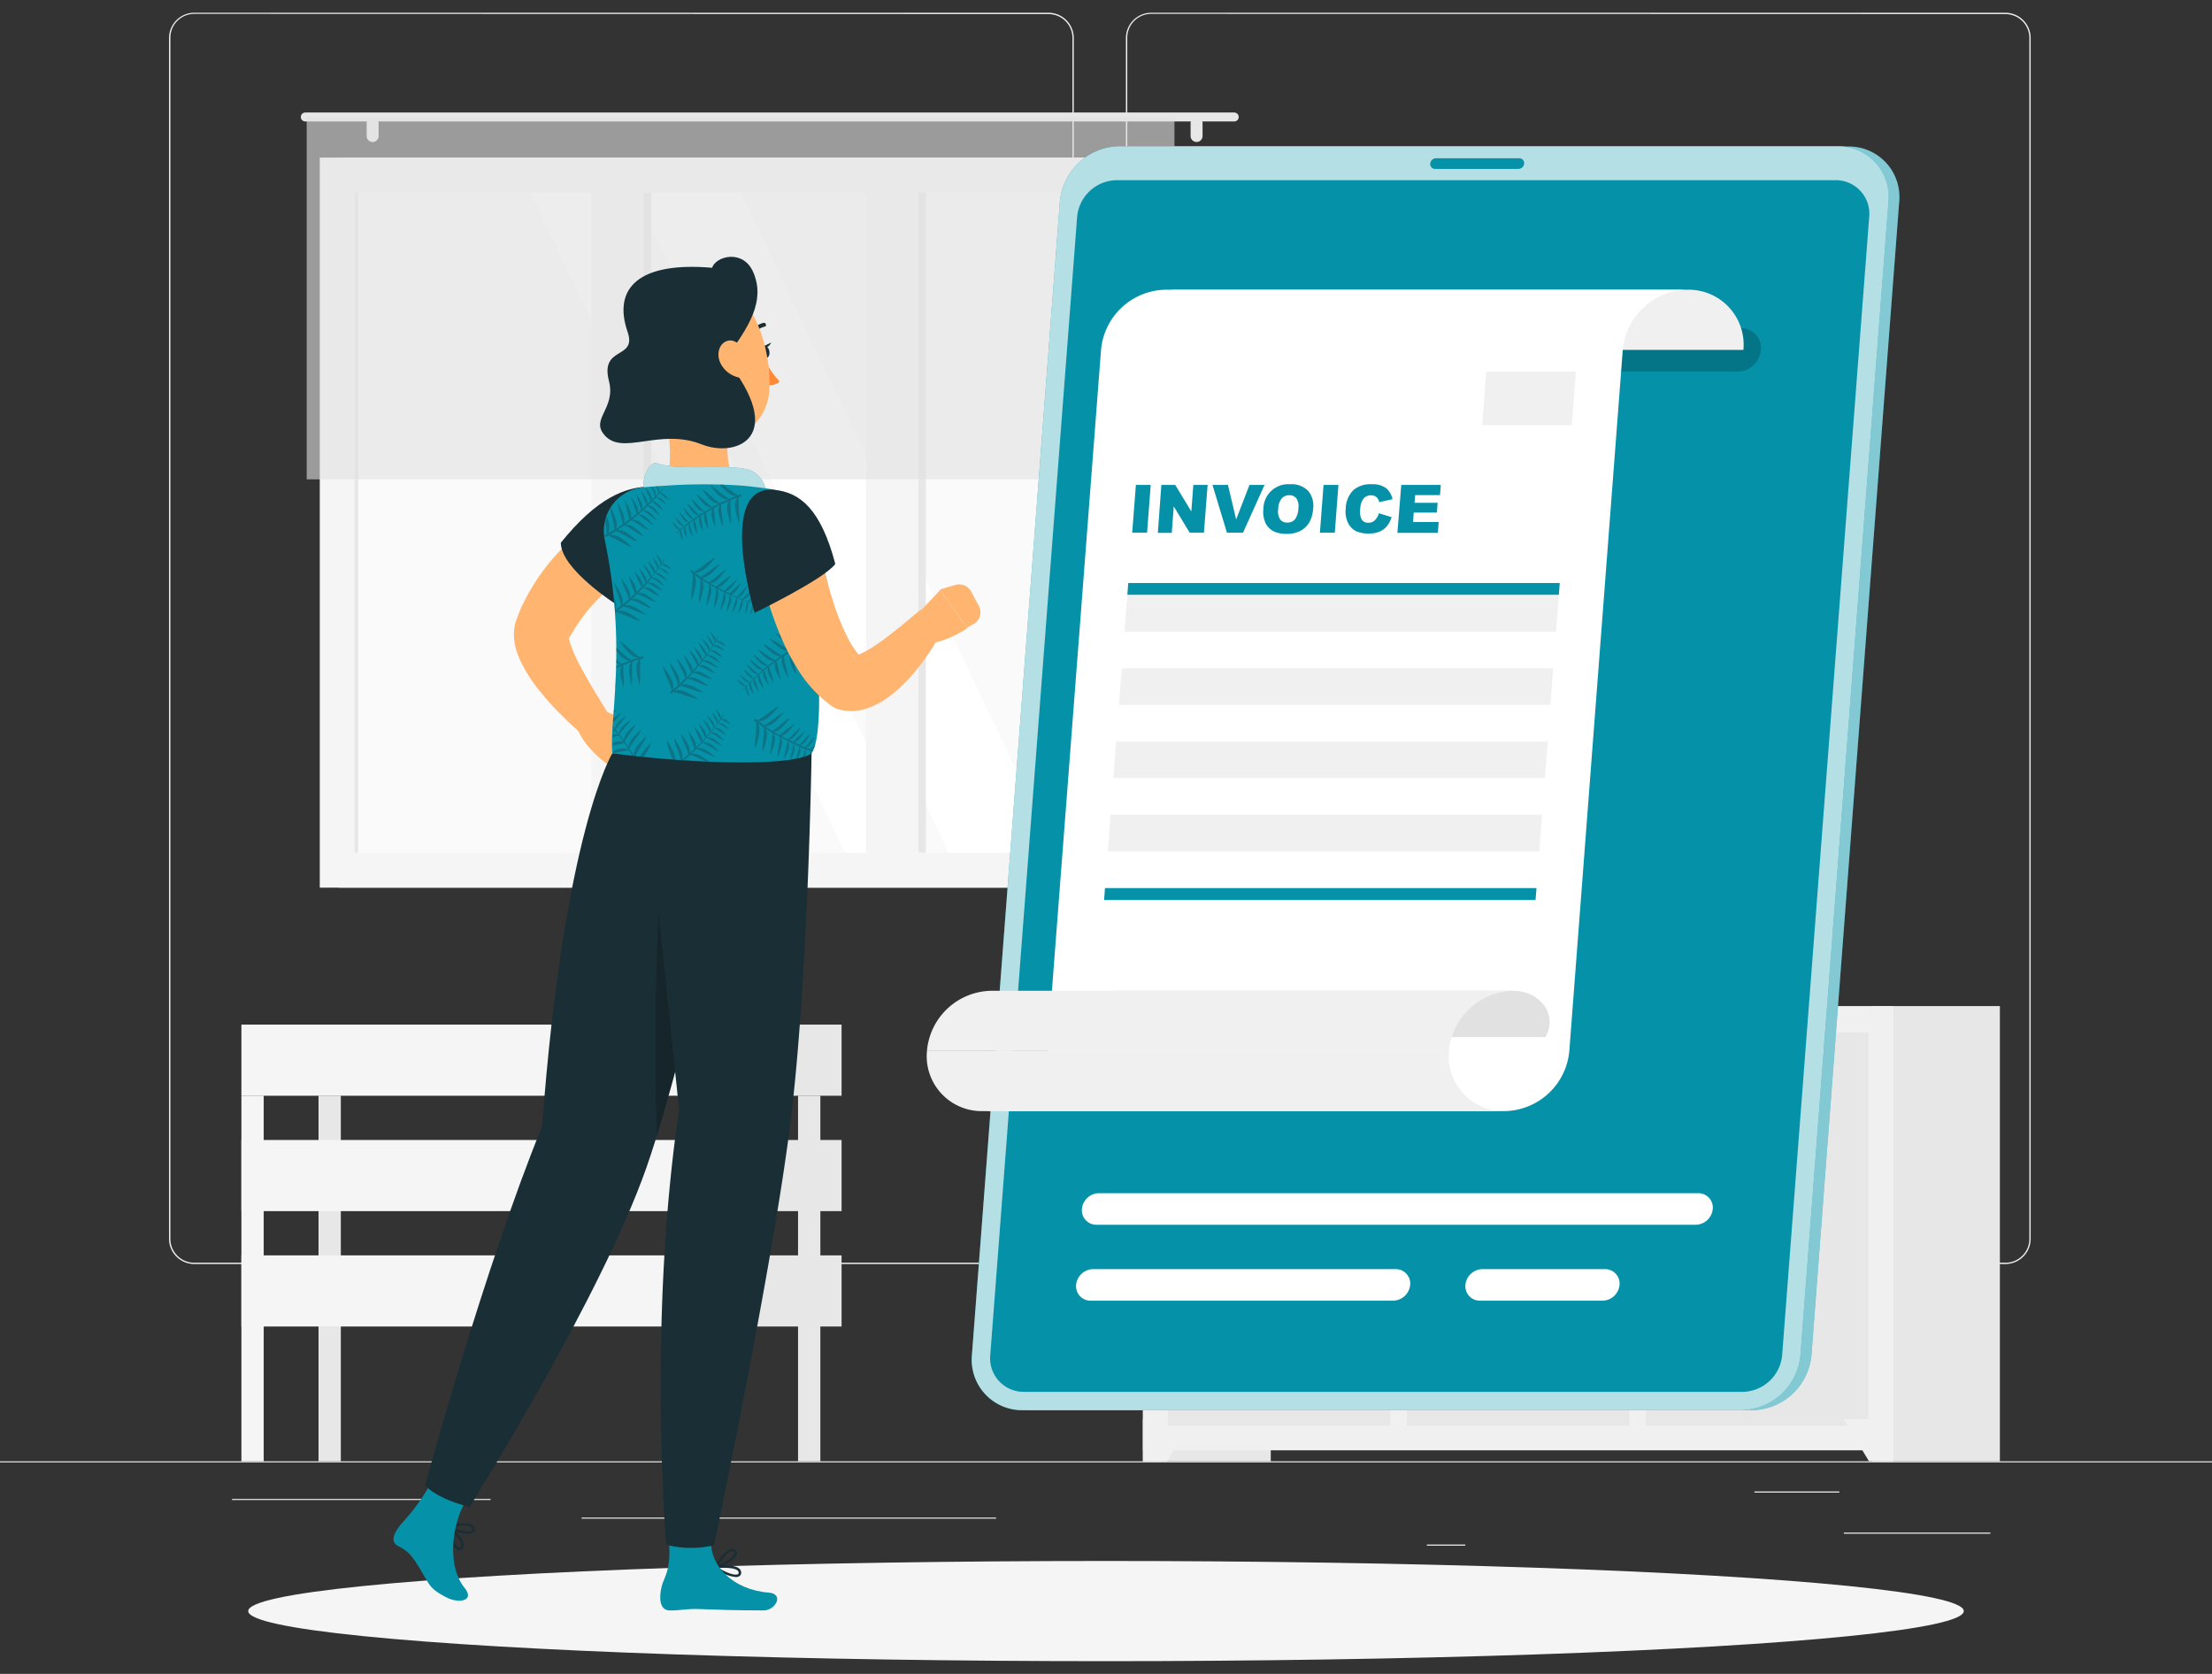 <?xml version="1.0" encoding="UTF-8"?> <svg xmlns="http://www.w3.org/2000/svg" id="Слой_2" data-name="Слой 2" viewBox="0 0 370 280" width="370" height="280"><rect x="0" y="0" width="370" height="280" fill="#333333" stroke="none"/><defs><style>.cls-1{fill:none;}.cls-2{fill:#ececec;}.cls-3{fill:#e7e7e7;}.cls-4{fill:#f0f0f0;}.cls-5{fill:#f5f5f5;}.cls-6{fill:#fafafa;}.cls-10,.cls-11,.cls-7{fill:#fff;}.cls-13,.cls-8{fill:#e1e1e1;}.cls-8{opacity:0.6;}.cls-9{fill:#0592a8;}.cls-10{opacity:0.5;}.cls-11{opacity:0.7;}.cls-12{opacity:0.2;}.cls-14{fill:#ffb570;}.cls-15{fill:#1a2e35;}.cls-16{fill:#ff8935;}.cls-17{opacity:0.3;}</style></defs><rect class="cls-1" width="370" height="280"></rect><rect class="cls-2" y="244.44" width="370" height="0.18"></rect><rect class="cls-2" x="308.42" y="256.36" width="24.51" height="0.19"></rect><rect class="cls-2" x="238.67" y="258.36" width="6.43" height="0.19"></rect><rect class="cls-2" x="293.47" y="249.48" width="14.2" height="0.19"></rect><rect class="cls-2" x="38.82" y="250.73" width="31.96" height="0.18"></rect><rect class="cls-2" x="77.37" y="250.73" width="4.69" height="0.18"></rect><rect class="cls-2" x="97.29" y="253.85" width="69.32" height="0.18"></rect><path class="cls-2" d="M175.39,211.44H32.5a4.23,4.23,0,0,1-4.23-4.22V6.36A4.24,4.24,0,0,1,32.5,2.13H175.39a4.23,4.23,0,0,1,4.22,4.23V207.22A4.22,4.22,0,0,1,175.39,211.44ZM32.5,2.32a4,4,0,0,0-4,4V207.22a4,4,0,0,0,4,4H175.39a4,4,0,0,0,4-4V6.36a4,4,0,0,0-4-4Z"></path><path class="cls-2" d="M335.45,211.44H192.56a4.23,4.23,0,0,1-4.23-4.22V6.36a4.24,4.24,0,0,1,4.23-4.23H335.45a4.23,4.23,0,0,1,4.22,4.23V207.22A4.22,4.22,0,0,1,335.45,211.44ZM192.56,2.32a4,4,0,0,0-4,4V207.22a4,4,0,0,0,4,4H335.45a4,4,0,0,0,4-4V6.36a4,4,0,0,0-4-4Z"></path><rect class="cls-3" x="191.17" y="168.28" width="21.38" height="76.16" transform="translate(403.73 412.73) rotate(180)"></rect><polygon class="cls-4" points="195.23 244.44 191.17 244.44 191.17 237.38 199.49 237.38 195.23 244.44"></polygon><rect class="cls-3" x="313.15" y="168.28" width="21.38" height="76.16" transform="translate(647.67 412.73) rotate(180)"></rect><rect class="cls-4" x="191.17" y="168.28" width="125.52" height="74.31" transform="translate(507.87 410.88) rotate(180)"></rect><rect class="cls-3" x="261.03" y="186.98" width="65.77" height="37.21" transform="translate(88.33 499.5) rotate(-90)"></rect><path class="cls-4" d="M290.23,176.47h7.36a10.94,10.94,0,0,0,8.46-4.25H281.78A10.94,10.94,0,0,0,290.23,176.47Z"></path><rect class="cls-3" x="221.05" y="186.98" width="65.77" height="37.21" transform="translate(48.35 459.52) rotate(-90)"></rect><path class="cls-4" d="M249.88,176.47h7.36a10.94,10.94,0,0,0,8.45-4.25H241.42A10.94,10.94,0,0,0,249.88,176.47Z"></path><rect class="cls-3" x="181.06" y="186.98" width="65.77" height="37.21" transform="translate(8.37 419.53) rotate(-90)"></rect><path class="cls-4" d="M209.89,176.47h7.37a10.94,10.94,0,0,0,8.45-4.25H201.44A10.94,10.94,0,0,0,209.89,176.47Z"></path><polygon class="cls-4" points="312.63 244.44 316.69 244.44 316.69 237.38 308.37 237.38 312.63 244.44"></polygon><rect class="cls-3" x="56.72" y="26.36" width="143.43" height="122.12" transform="translate(256.88 174.84) rotate(180)"></rect><rect class="cls-5" x="53.5" y="26.36" width="145.26" height="122.12" transform="translate(252.25 174.84) rotate(180)"></rect><rect class="cls-6" x="70.92" y="20.59" width="110.4" height="133.67" transform="translate(213.54 -38.7) rotate(90)"></rect><polygon class="cls-7" points="176.56 142.62 123.95 32.22 106.08 32.22 158.69 142.62 176.56 142.62"></polygon><polygon class="cls-7" points="153.62 142.62 101.01 32.22 88.71 32.22 141.32 142.62 153.62 142.62"></polygon><rect class="cls-3" x="50.26" y="83.96" width="110.4" height="6.91" transform="translate(192.89 -18.04) rotate(90)"></rect><rect class="cls-3" x="96.21" y="83.96" width="110.4" height="6.91" transform="translate(238.83 -63.99) rotate(90)"></rect><rect class="cls-5" x="44.07" y="82.73" width="118.48" height="8.74" transform="translate(190.41 -16.21) rotate(90)"></rect><rect class="cls-5" x="90.01" y="82.73" width="118.48" height="8.74" transform="translate(236.35 -62.15) rotate(90)"></rect><rect class="cls-3" x="4.4" y="87.11" width="110.4" height="0.62" transform="translate(147.02 27.82) rotate(90)"></rect><path class="cls-3" d="M51.06,18.82H206.45a.76.76,0,0,1,.75.75h0a.76.76,0,0,1-.75.75H51.06a.75.75,0,0,1-.74-.75h0A.75.75,0,0,1,51.06,18.82Z"></path><path class="cls-3" d="M200.15,23.75h0a1,1,0,0,0,1-1V20.58a1,1,0,0,0-1-1h0a1,1,0,0,0-1,1v2.16A1,1,0,0,0,200.15,23.75Z"></path><path class="cls-3" d="M62.33,23.75h0a1,1,0,0,0,1-1V20.58a1,1,0,0,0-1-1h0a1,1,0,0,0-1,1v2.16A1,1,0,0,0,62.33,23.75Z"></path><rect class="cls-8" x="51.3" y="19.57" width="145.15" height="60.61" transform="translate(247.75 99.75) rotate(180)"></rect><rect class="cls-3" x="53.29" y="183.29" width="3.73" height="61.16" transform="translate(110.3 427.73) rotate(180)"></rect><rect class="cls-3" x="120.58" y="171.39" width="20.19" height="11.9"></rect><rect class="cls-5" x="40.37" y="171.39" width="80.21" height="11.9" transform="translate(160.96 354.68) rotate(180)"></rect><rect class="cls-3" x="120.58" y="190.69" width="20.19" height="11.9"></rect><rect class="cls-5" x="40.37" y="190.69" width="80.21" height="11.9" transform="translate(160.96 393.28) rotate(180)"></rect><rect class="cls-3" x="120.58" y="209.99" width="20.19" height="11.9"></rect><rect class="cls-5" x="40.37" y="209.99" width="80.21" height="11.9" transform="translate(160.96 431.88) rotate(180)"></rect><rect class="cls-3" x="133.5" y="183.29" width="3.73" height="61.16" transform="translate(270.72 427.73) rotate(180)"></rect><rect class="cls-5" x="116.86" y="183.29" width="3.73" height="61.16" transform="translate(237.44 427.73) rotate(180)"></rect><rect class="cls-5" x="40.37" y="183.29" width="3.73" height="61.16" transform="translate(84.48 427.73) rotate(180)"></rect><ellipse id="_Path_" data-name="&lt;Path&gt;" class="cls-5" cx="185" cy="269.49" rx="143.48" ry="8.38"></ellipse><path class="cls-9" d="M293.05,235.89H172.86a8.43,8.43,0,0,1-8.5-9.21l14.72-193A10.15,10.15,0,0,1,189,24.51H309.17a8.44,8.44,0,0,1,8.51,9.21L303,226.68A10.13,10.13,0,0,1,293.05,235.89Z"></path><path class="cls-10" d="M293.05,235.89H172.86a8.43,8.43,0,0,1-8.5-9.21l14.72-193A10.15,10.15,0,0,1,189,24.51H309.17a8.44,8.44,0,0,1,8.51,9.21L303,226.68A10.13,10.13,0,0,1,293.05,235.89Z"></path><path class="cls-9" d="M291.26,235.89H171.07a8.43,8.43,0,0,1-8.5-9.21l14.72-193a10.15,10.15,0,0,1,9.91-9.21H307.38a8.44,8.44,0,0,1,8.51,9.21l-14.73,193A10.13,10.13,0,0,1,291.26,235.89Z"></path><path class="cls-11" d="M291.26,235.89H171.07a8.43,8.43,0,0,1-8.5-9.21l14.72-193a10.15,10.15,0,0,1,9.91-9.21H307.38a8.44,8.44,0,0,1,8.51,9.21l-14.73,193A10.13,10.13,0,0,1,291.26,235.89Z"></path><path class="cls-9" d="M171.31,232.82a5.61,5.61,0,0,1-5.67-6.14l14.53-190.4a6.74,6.74,0,0,1,6.6-6.14H307a5.61,5.61,0,0,1,5.66,6.14L298.1,226.68a6.75,6.75,0,0,1-6.61,6.14Z"></path><path class="cls-12" d="M290.65,62.17h-86a3.34,3.34,0,0,1-3.36-3.64h0a4,4,0,0,1,3.91-3.64h86a3.34,3.34,0,0,1,3.36,3.64h0A4,4,0,0,1,290.65,62.17Z"></path><path class="cls-9" d="M254,28.26H240.06a.82.82,0,0,1-.83-.89h0a1,1,0,0,1,1-.9h13.89a.83.83,0,0,1,.83.9h0A1,1,0,0,1,254,28.26Z"></path><path class="cls-4" d="M204.26,58.53A9.2,9.2,0,0,0,195,48.46h87.32a9.21,9.21,0,0,1,9.3,10.07Z"></path><path class="cls-7" d="M195,48.46a11.05,11.05,0,0,0-10.83,10.07L175.18,175.8a11,11,0,0,1-10.83,10.06h87.31A11.06,11.06,0,0,0,262.5,175.8l8.94-117.27a11.06,11.06,0,0,1,10.84-10.07Z"></path><path class="cls-4" d="M242.36,175.8a9.2,9.2,0,0,0,9.3,10.06H164.35a9.19,9.19,0,0,1-9.3-10.06Z"></path><path class="cls-13" d="M191.26,173.48c.32-4.28-1-7.75-5.3-7.75H253.2c4.28,0,7.49,3.91,5.29,7.75Z"></path><path class="cls-4" d="M242.36,175.8a11.06,11.06,0,0,1,10.84-10.07H165.88a11,11,0,0,0-10.83,10.07Z"></path><path class="cls-7" d="M283.65,204.87H183.41a2.42,2.42,0,0,1-2.44-2.64h0a2.91,2.91,0,0,1,2.85-2.64H284.05a2.41,2.41,0,0,1,2.44,2.64h0A2.91,2.91,0,0,1,283.65,204.87Z"></path><path class="cls-7" d="M233,217.57H182.44a2.42,2.42,0,0,1-2.44-2.64h0a2.91,2.91,0,0,1,2.85-2.64h50.58a2.42,2.42,0,0,1,2.45,2.64h0A2.93,2.93,0,0,1,233,217.57Z"></path><path class="cls-7" d="M268.05,217.57H247.56a2.42,2.42,0,0,1-2.44-2.64h0a2.91,2.91,0,0,1,2.85-2.64h20.49a2.42,2.42,0,0,1,2.44,2.64h0A2.91,2.91,0,0,1,268.05,217.57Z"></path><path class="cls-9" d="M190,81.11h2.48l-.61,8h-2.49Z"></path><path class="cls-9" d="M194.26,81.11h2.32l2.69,4.44.34-4.44H202l-.62,8H199l-2.67-4.41L196,89.14h-2.33Z"></path><path class="cls-9" d="M202.81,81.11h2.59l1.37,5.78L209,81.11h2.52l-3.6,8h-2.69Z"></path><path class="cls-9" d="M211.33,85.13A4.16,4.16,0,0,1,215.79,81a3.91,3.91,0,0,1,3,1.08,3.83,3.83,0,0,1,.86,3,5.34,5.34,0,0,1-.65,2.31,3.85,3.85,0,0,1-1.48,1.41,4.79,4.79,0,0,1-2.27.5,4.9,4.9,0,0,1-2.22-.43,3.06,3.06,0,0,1-1.34-1.37A4.31,4.31,0,0,1,211.33,85.13Zm2.48,0a2.54,2.54,0,0,0,.32,1.75,1.42,1.42,0,0,0,1.19.53,1.62,1.62,0,0,0,1.27-.52,3.16,3.16,0,0,0,.59-1.87,2.4,2.4,0,0,0-.34-1.66,1.42,1.42,0,0,0-1.2-.52,1.63,1.63,0,0,0-1.24.53A2.88,2.88,0,0,0,213.81,85.14Z"></path><path class="cls-9" d="M221.39,81.11h2.49l-.61,8h-2.49Z"></path><path class="cls-9" d="M230.65,85.85l2.13.66A4.63,4.63,0,0,1,232,88a3.41,3.41,0,0,1-1.24.93,4.51,4.51,0,0,1-1.8.31,5.06,5.06,0,0,1-2.12-.38,3.07,3.07,0,0,1-1.33-1.34,4.33,4.33,0,0,1-.41-2.45A4.51,4.51,0,0,1,226.36,82,4.35,4.35,0,0,1,229.45,81a3.86,3.86,0,0,1,2.34.61,3.27,3.27,0,0,1,1.14,1.89L230.7,84a1.61,1.61,0,0,0-.2-.54A1.24,1.24,0,0,0,230,83a1.47,1.47,0,0,0-.67-.15,1.56,1.56,0,0,0-1.34.68,3,3,0,0,0-.46,1.58,2.9,2.9,0,0,0,.26,1.83,1.31,1.31,0,0,0,1.11.5A1.5,1.5,0,0,0,230,87,2.7,2.7,0,0,0,230.65,85.85Z"></path><path class="cls-9" d="M234.39,81.11H241l-.13,1.71h-4.16l-.1,1.28h3.86l-.12,1.64h-3.87l-.12,1.58h4.29l-.14,1.82h-6.77Z"></path><polygon class="cls-9" points="260.75 99.52 188.57 99.52 188.72 97.52 260.9 97.52 260.75 99.52"></polygon><polygon class="cls-4" points="260.75 99.52 188.57 99.52 188.1 105.65 260.28 105.65 260.75 99.52"></polygon><polygon class="cls-4" points="259.81 111.78 187.64 111.78 187.17 117.91 259.35 117.91 259.81 111.78"></polygon><polygon class="cls-4" points="258.88 124.04 186.7 124.04 186.23 130.16 258.41 130.16 258.88 124.04"></polygon><polygon class="cls-4" points="257.94 136.29 185.76 136.29 185.3 142.42 257.47 142.42 257.94 136.29"></polygon><polygon class="cls-9" points="256.85 150.55 184.68 150.55 184.83 148.55 257.01 148.55 256.85 150.55"></polygon><polygon class="cls-4" points="248.6 62.17 263.6 62.17 262.92 71.12 247.91 71.12 248.6 62.17"></polygon><path class="cls-14" d="M101.51,119.09l2.69,1.08a6.08,6.08,0,0,1,2.48,1.86l1.23,1.56a2.72,2.72,0,0,1-.09,3.48l-1.31,1.49a2.71,2.71,0,0,1-3.87.23l-1.25-1.12s-3.85-2.71-5-6.28l.74-.74A5.16,5.16,0,0,1,101.51,119.09Z"></path><path class="cls-14" d="M108.86,93.13l-.88.58-1,.66c-.64.46-1.29.93-1.92,1.42-1.27,1-2.5,2-3.64,3.07a30,30,0,0,0-5.72,7c-.19.31-.35.62-.51.94l-.12.23a1.65,1.65,0,0,0,.1-.67c-.07-.22-.08.34.09.89a23,23,0,0,0,1.77,4.1c1.52,2.91,3.43,5.91,5.23,8.86l0,.08a2.6,2.6,0,0,1-3.81,3.41A47.26,47.26,0,0,1,94.3,120a48.67,48.67,0,0,1-3.86-4.21,25.47,25.47,0,0,1-3.4-5.27,14.63,14.63,0,0,1-.7-1.83,9.26,9.26,0,0,1-.38-2.49,7.75,7.75,0,0,1,.18-1.7,9.31,9.31,0,0,1,.28-.94l.15-.38c.18-.51.39-1,.6-1.5a34.76,34.76,0,0,1,7.06-10.13,44.84,44.84,0,0,1,4.44-4c.78-.61,1.58-1.2,2.4-1.76.42-.28.83-.56,1.26-.82l.66-.4.75-.44a5.17,5.17,0,0,1,5.45,8.79Z"></path><path class="cls-15" d="M108.94,81.39c-4.32,0-9.06,1.87-15.13,9.39,0,4.5,9.49,10.47,9.49,10.47S118.84,81.33,108.94,81.39Z"></path><path class="cls-15" d="M76.84,259.28a.93.93,0,0,1-.23,0c-.9-.32-1.74-2.6-1.8-3.87a.21.21,0,0,1,.34-.17c.1.08,2.33,1.9,2.43,3.13a.82.82,0,0,1-.2.67A.74.74,0,0,1,76.84,259.28Zm-1.55-3.42c.2,1.21.88,2.78,1.46,3,.08,0,.18,0,.32-.11a.48.48,0,0,0,.1-.36C77.11,257.65,76,256.52,75.29,255.86Z"></path><path class="cls-15" d="M78.23,256.56a7.12,7.12,0,0,1-3.32-1,.21.21,0,0,1,.06-.38c.12,0,2.91-.76,4-.12a.86.86,0,0,1,.42.56.69.69,0,0,1-.26.76A1.54,1.54,0,0,1,78.23,256.56Zm-2.65-1.12c1.09.55,2.77.92,3.27.58.07,0,.14-.13.1-.33a.5.5,0,0,0-.23-.29C78.1,255,76.54,255.24,75.58,255.44Z"></path><path class="cls-9" d="M67.15,254.87A34.85,34.85,0,0,0,72.67,247s6.86,1.69,5.52,3.67c-2.45,3.59-3.64,11-.49,14.92,1.8,2.25-1,2.63-2.93,1.66-3-1.54-2.86-2.11-4.41-4.65-1.33-2.17-1.86-3-3.68-3.95C65.15,257.91,65.89,256.41,67.15,254.87Z"></path><path class="cls-15" d="M125.39,126s-10,48.54-17.25,69.27c-7.65,21.78-28.77,55.37-29.58,56.82-3-.8-5.69-1.86-7.47-3.6,0,0,9.92-36.44,19.59-60.09,3.66-49.35,11.75-62.4,11.75-62.4Z"></path><path class="cls-12" d="M110.19,152c-.45,9.39-.76,22.3-.32,38,3-9.8,6.35-23.08,9.13-35C117.15,152.51,114.26,151.32,110.19,152Z"></path><path class="cls-14" d="M110.79,66.47c1,4.22,2.07,11.11.4,14.77,0,0,6.23.28,14.2,6.64,3.75-5.51-.59-6.59-.59-6.59-3.31-.78-3.15-5.19-3.15-8.33Z"></path><path class="cls-9" d="M109.22,83.16c-3.11-.34-1-6.25.66-5.67,4.08,1.45,13.24-.17,16.07,1.39a4.47,4.47,0,0,1,2.12,4.77S112.57,83.53,109.22,83.16Z"></path><path class="cls-11" d="M109.22,83.16c-3.11-.34-1-6.25.66-5.67,4.08,1.45,13.24-.17,16.07,1.39a4.47,4.47,0,0,1,2.12,4.77S112.57,83.53,109.22,83.16Z"></path><path class="cls-15" d="M127.35,59c.1.56.49,1,.85.9s.59-.57.49-1.14-.48-1-.85-.9S127.25,58.45,127.35,59Z"></path><path class="cls-15" d="M127.68,57.94,129,57.3S128.46,58.49,127.68,57.94Z"></path><path class="cls-15" d="M128.11,54.5a.35.35,0,0,0,0-.25.34.34,0,0,0-.41-.24,3.37,3.37,0,0,0-2.33,2,.33.33,0,0,0,.22.42.33.33,0,0,0,.42-.21,2.67,2.67,0,0,1,1.86-1.57A.36.36,0,0,0,128.11,54.5Z"></path><path class="cls-16" d="M128,60.39a15.32,15.32,0,0,0,2.42,3.43,2.48,2.48,0,0,1-2,.59Z"></path><path class="cls-14" d="M108,58.73c1.65,6.86,2.2,9.8,6.27,12.76,6.12,4.44,14,.93,14.42-6.28.35-6.5-2.4-16.63-9.55-18.21A9.48,9.48,0,0,0,108,58.73Z"></path><path class="cls-15" d="M121.34,60c4-5.34,6.68-9.66,4.69-14.39-1.67-4-6.28-2.79-6.92-.82-12.26-1.05-16.66,3.39-14.13,10.74,1.61,4.68-4.65,2.25-3.12,8.2,1.17,4.56-3,6.29-.86,8.91,3,3.79,9.24-1.15,16.36,1.69C123.18,76.64,131.92,73.13,121.34,60Z"></path><path class="cls-14" d="M120.69,61.07a4.49,4.49,0,0,0,3.07,2.11c1.61.24,2.16-1.56,1.5-3.24-.59-1.5-2.14-3.44-3.66-2.9S119.78,59.63,120.69,61.07Z"></path><path class="cls-15" d="M123.08,263.8a6.58,6.58,0,0,1-3.5-1.53.19.19,0,0,1-.06-.21.2.2,0,0,1,.17-.15c.12,0,3-.32,3.94.46a.87.87,0,0,1,.34.62.68.68,0,0,1-.38.71A1.13,1.13,0,0,1,123.08,263.8Zm-2.82-1.52c1,.7,2.61,1.32,3.15,1.05.08,0,.16-.11.14-.31a.46.46,0,0,0-.18-.32C122.81,262.23,121.23,262.22,120.26,262.28Z"></path><path class="cls-15" d="M119.72,262.33a.21.21,0,0,1-.18-.31c.06-.11,1.49-2.61,2.69-2.91a.83.83,0,0,1,.69.09.68.68,0,0,1,.36.72c-.17.94-2.28,2.14-3.52,2.4Zm2.76-2.84-.15,0c-.7.18-1.64,1.45-2.16,2.27,1.15-.4,2.59-1.33,2.7-1.93,0-.09,0-.19-.17-.3A.43.43,0,0,0,122.48,259.49Z"></path><path class="cls-9" d="M128.58,266.4c-6-.46-10-4.58-9.61-8.94.23-2.4-7.45-2.62-7.45-2.62,1.21,7.46-.31,8.52-.82,10.45s-.38,4,1.21,4.09c1.91.05,2.8-.32,5.16-.22,2.77.1,5.76.21,10.68.22C129.71,269.38,131.24,266.61,128.58,266.4Z"></path><path class="cls-15" d="M135.75,126s-.53,36.76-3.43,60.92-12.88,71.55-12.88,71.55a16.7,16.7,0,0,1-8-.07s-3.15-37,2.15-72.79c-3.9-37.49-6.33-59.61-6.33-59.61Z"></path><path class="cls-9" d="M137.11,92c-.13,2.84,4.36,9.4-1.18,13.21,1,2.31,1.91,18-.18,20.8-3.06,2.24-19.6,1.81-33.32,0-.57-5.67,2.55-17.42-1.28-35.73a7.31,7.31,0,0,1,6.42-8.76c1.15-.11,2.37-.21,3.62-.27a92.56,92.56,0,0,1,13.12,0c1.42.13,2.88.31,4.28.51A9.9,9.9,0,0,1,137.11,92Z"></path><g class="cls-17"><path class="cls-15" d="M101.5,89.28a3.07,3.07,0,0,1-.31.17h0a.19.19,0,0,0-.08.26.19.19,0,0,0,.26.08l.33-.19c1.47.54,3.06,1.77,4,1.89-1.46-1.29-2.52-2.22-3.68-2l1-.64c1.35.5,2.81,1.63,3.65,1.74-1.36-1.2-2.34-2.06-3.41-1.89l.75-.52c.14-.09.28-.2.42-.3,1.22.53,2.51,1.65,3.27,1.8-1.22-1.21-2.08-2.07-3.12-1.9l1-.74c1.12.49,2.31,1.51,3,1.65-1.13-1.12-1.92-1.91-2.88-1.76.27-.21.54-.43.8-.66l.19-.16c1,.51,2,1.53,2.61,1.72-.93-1.12-1.58-1.89-2.56-1.76l.75-.67c.91.47,1.81,1.41,2.4,1.58-.86-1-1.46-1.74-2.35-1.62l.77-.73c.8.48,1.55,1.37,2.08,1.56-.72-1-1.22-1.65-2-1.62.14-.13.28-.27.41-.41l.24-.24c.73.45,1.43,1.27,1.91,1.44-.66-.9-1.12-1.52-1.86-1.49.22-.22.43-.45.64-.68.67.36,1.29,1,1.74,1.18-.59-.76-1-1.28-1.71-1.21l.11-.13.45-.51c.61.33,1.18,1,1.59,1.07-.54-.69-.92-1.17-1.55-1.12a7.89,7.89,0,0,0,.49-.65.06.06,0,1,0-.1-.07h0c-.15.21-.31.41-.47.6a1.38,1.38,0,0,0-.27-1l-.25,0a8.21,8.21,0,0,1,.4,1.09l-.4.45-.1.1c.14-.53-.14-1-.57-1.6l-.14,0c.12.45.47,1.08.61,1.69l-.59.6c.18-.68-.28-1.28-1-2.13,0,.51.63,1.39.86,2.21l-.21.21-.4.38c.19-.73-.32-1.38-1-2.29a23.77,23.77,0,0,0,.93,2.39l-.72.64c.16-.74-.33-1.46-1-2.44a22.94,22.94,0,0,0,.85,2.59l-.59.5c.17-.81-.36-1.59-1.1-2.66a26.88,26.88,0,0,0,.92,2.81l-.16.13-.82.65c.22-.82-.29-1.75-1-3a28.53,28.53,0,0,0,.75,3.19c-.31.24-.62.47-.94.69.36-.93-.22-2-1-3.43-.06.77.63,2.27.83,3.56l-.28.19-.88.58c.41-.94-.09-2-.82-3.57,0,.06-.07.11-.1.16.06.89.57,2.31.68,3.55-.33.2-.66.4-1,.58a3.27,3.27,0,0,0-.31-2.78,7.53,7.53,0,0,0-.26,1A12.32,12.32,0,0,1,101.5,89.28Z"></path><path class="cls-15" d="M120.41,84.15c-1.12-.71-2.22-2-3-2.29,1,1.39,1.74,2.37,2.79,2.37l-1.06.58c-1-.66-2-1.86-2.71-2.1.94,1.28,1.6,2.18,2.56,2.18l-.89.53-.22.14c-.89-.67-1.69-1.84-2.3-2.12.75,1.25,1.26,2.12,2.25,2.15-.28.17-.57.35-.85.54-.82-.62-1.55-1.69-2.11-1.95.68,1.15,1.16,1.95,2.06,2l-.88.6c-.71-.61-1.31-1.6-1.8-1.87.55,1.07.94,1.82,1.74,1.91l-.48.34-.27.2c-.65-.55-1.21-1.47-1.66-1.72.51,1,.86,1.68,1.6,1.77-.25.18-.49.37-.73.56-.61-.46-1.12-1.24-1.54-1.44.46.85.79,1.43,1.5,1.47l-.13.11c-.18.14-.35.29-.52.44-.55-.43-1-1.13-1.4-1.32.42.77.71,1.3,1.35,1.36a7.7,7.7,0,0,0-.59.56.06.06,0,0,0,.09.09h0a5.48,5.48,0,0,1,.56-.52c-.18.5.08,1,.44,1.71a13.29,13.29,0,0,0-.31-1.82l.47-.38.12-.09c-.26.57,0,1.14.44,1.94a16.92,16.92,0,0,0-.33-2l.68-.51c-.29.65.08,1.32.6,2.26,0-.51-.4-1.48-.5-2.32l.24-.18.46-.31c-.3.69.09,1.41.65,2.43a22.1,22.1,0,0,0-.54-2.51l.81-.52c-.27.7.1,1.49.61,2.57a21.28,21.28,0,0,0-.42-2.69l.66-.4c-.3.77.1,1.62.66,2.8a22.27,22.27,0,0,0-.46-2.92l.18-.1c.3-.18.6-.35.91-.51-.35.77,0,1.77.5,3.12a26.88,26.88,0,0,0-.24-3.27l1-.53c-.5.86-.1,2,.47,3.55.18-.75-.27-2.34-.26-3.65l.31-.14,1-.43c-.58.9-.21,2.14.3,3.86.25-.79-.14-2.54,0-4,.36-.15.72-.29,1.09-.42-.7,1-.3,2.35.27,4.26.27-.86-.16-2.79,0-4.34l.33-.11h0a.21.21,0,0,0,.12-.25.19.19,0,0,0-.25-.11l-.36.13a25.08,25.08,0,0,1-2.46-1.8h-.59c1,1.14,1.76,1.91,2.74,1.92l-1.12.47c-1.25-.71-2.51-2-3.32-2.3,1.15,1.41,2,2.41,3.07,2.41l-.83.39Z"></path><path class="cls-15" d="M111.16,98c-.81-.89-1.38-1.51-2.18-1.38l.37-.45.2-.27c.78.36,1.56,1.1,2.06,1.22-.75-.82-1.28-1.39-2-1.28.19-.24.37-.49.55-.74.71.28,1.41.9,1.87,1-.67-.69-1.14-1.17-1.84-1l.1-.13.39-.57a16.14,16.14,0,0,0,1.7.89c-.61-.62-1-1.06-1.67-.94a8.1,8.1,0,0,0,.42-.7.06.06,0,0,0,0-.08.05.05,0,0,0-.08,0h0a7.06,7.06,0,0,1-.4.65c0-.53-.35-1-.88-1.53a15,15,0,0,0,.78,1.68l-.35.49-.09.11c.09-.62-.34-1.09-.95-1.75a20.48,20.48,0,0,0,.86,1.86c-.17.23-.34.45-.52.67.11-.7-.42-1.25-1.18-2a22.82,22.82,0,0,0,1.11,2.11l-.19.23-.36.42c.11-.74-.47-1.33-1.28-2.16.1.54.84,1.42,1.19,2.27l-.63.72c.07-.75-.5-1.41-1.28-2.32A23,23,0,0,0,108,97.45l-.52.56c.08-.81-.54-1.53-1.39-2.51a26.78,26.78,0,0,0,1.22,2.69l-.14.14c-.24.25-.49.5-.74.74.13-.84-.48-1.7-1.32-2.88a27.55,27.55,0,0,0,1.1,3.09l-.85.79c.25-1-.44-1.94-1.4-3.29,0,.76.88,2.17,1.22,3.44l-.26.22c-.26.23-.54.45-.81.67.31-1-.37-2.12-1.33-3.64,0,.83.82,2.41,1.11,3.81q-.45.36-.93.69a2.7,2.7,0,0,0-.28-2.09c.09.89.16,1.75.22,2.59l.1-.07c1.52.37,3.24,1.41,4.16,1.43-1.6-1.12-2.76-1.93-3.89-1.63.33-.24.64-.49,1-.75,1.4.35,3,1.31,3.82,1.33-1.48-1-2.55-1.79-3.6-1.5l.69-.6.39-.35c1.26.39,2.67,1.36,3.45,1.42-1.35-1.06-2.31-1.82-3.32-1.54q.44-.4.87-.84c1.16.36,2.45,1.25,3.17,1.31-1.25-1-2.13-1.68-3.06-1.43.25-.24.49-.49.72-.74l.18-.19c1,.4,2.12,1.31,2.78,1.42-1-1-1.78-1.7-2.74-1.46l.67-.75c1,.37,2,1.2,2.56,1.31-1-.93-1.64-1.57-2.52-1.36l.69-.81C109.77,97.06,110.62,97.86,111.16,98Z"></path><path class="cls-15" d="M124.05,97.45a21.92,21.92,0,0,0-2,1.8c-.24-.11-.47-.22-.69-.34.8-.16,1.31-1,2-2.06a26.53,26.53,0,0,0-2.22,2l-.18-.09-.92-.49c.84-.13,1.49-1,2.37-2.1a27.33,27.33,0,0,0-2.63,1.95c-.34-.19-.68-.38-1-.59,1,0,1.73-1,2.74-2.3-.72.25-1.82,1.48-2.94,2.18l-.28-.18c-.3-.19-.59-.39-.88-.59,1.07,0,1.92-1,3.1-2.33-.8.23-2.07,1.49-3.32,2.18-.32-.22-.63-.45-.94-.69,1.21.06,2.14-1,3.45-2.53-.87.25-2.26,1.64-3.63,2.38l-.28-.22h0a.19.19,0,1,0-.24.3l.31.23c.08,1.56-.41,3.51-.16,4.4.6-1.86,1-3.2.42-4.2q.49.36,1,.69c.08,1.44-.37,3.23-.14,4,.56-1.72,1-3,.38-3.88.25.17.51.33.77.49l.45.26c0,1.33-.52,3-.36,3.72.63-1.6,1.07-2.74.51-3.63.35.21.7.4,1.06.59,0,1.22-.48,2.71-.33,3.41.58-1.47,1-2.52.47-3.33l.93.47.23.11c-.09,1.11-.64,2.41-.55,3.07.66-1.3,1.11-2.2.6-3.05l.91.43c-.08,1-.58,2.22-.5,2.83.6-1.2,1-2,.56-2.81l1,.43c-.13.92-.65,2-.61,2.52.61-1,1-1.77.68-2.49l.54.22.32.12c-.12.84-.6,1.81-.56,2.32.56-1,1-1.63.62-2.3l.88.32a19.28,19.28,0,0,0-.39,2.07c.46-.85.78-1.43.43-2.06l.16.06.65.2c-.06.69-.41,1.46-.36,1.89.42-.77.72-1.31.42-1.87.26.07.52.14.79.19a.05.05,0,0,0,.07,0,.06.06,0,0,0,0-.07h0c-.24,0-.49-.12-.73-.19.52-.12.81-.61,1.21-1.29-.38.17-.84.82-1.38,1.23l-.57-.19-.13,0c.62-.09.94-.64,1.39-1.41-.42.18-.93.91-1.53,1.36l-.79-.3c.7-.1,1.07-.77,1.59-1.72-.46.23-1,1.13-1.7,1.67l-.27-.11-.51-.22c.74-.12,1.14-.84,1.69-1.85-.49.24-1.11,1.21-1.82,1.8l-.87-.4C123,99.2,123.41,98.46,124.05,97.45Z"></path><path class="cls-15" d="M119.77,107.32c.66.22,1.33.73,1.75.78-.64-.59-1.1-1-1.72-.83a7.14,7.14,0,0,0,.37-.73.06.06,0,0,0,0-.08s-.06,0-.08,0h0a6.11,6.11,0,0,1-.35.67c0-.54-.41-.93-1-1.47a14.06,14.06,0,0,0,.88,1.62c-.1.17-.21.34-.32.51l-.07.12c0-.62-.41-1.07-1.06-1.68a18.75,18.75,0,0,0,1,1.8l-.48.7c.06-.71-.5-1.22-1.31-1.94a21.58,21.58,0,0,0,1.24,2l-.17.24-.34.45c.06-.75-.55-1.3-1.41-2.08a24.34,24.34,0,0,0,1.33,2.19c-.19.26-.39.51-.59.76,0-.76-.58-1.38-1.42-2.23a23.13,23.13,0,0,0,1.28,2.4l-.49.6c0-.82-.63-1.5-1.54-2.43a23.56,23.56,0,0,0,1.39,2.61l-.13.15q-.34.4-.69.78c.07-.84-.6-1.66-1.51-2.78a27.49,27.49,0,0,0,1.3,3q-.39.42-.81.84c.19-1-.55-1.91-1.6-3.2.07.76,1,2.12,1.44,3.36l-.24.24-.78.72c.26-1-.5-2.09-1.55-3.55,0,.83,1,2.36,1.35,3.73-.29.26-.58.51-.89.75.34-1.16-.49-2.32-1.65-3.94,0,.91,1.06,2.58,1.47,4.08l-.28.22h0a.19.19,0,0,0,.23.29c.1-.07.2-.16.3-.24,1.54.28,3.32,1.21,4.24,1.17-1.67-1-2.87-1.75-4-1.38q.47-.39.9-.81c1.42.26,3,1.11,3.9,1.08-1.55-.94-2.67-1.62-3.69-1.27l.65-.63.36-.38c1.29.31,2.76,1.19,3.53,1.2-1.41-1-2.41-1.67-3.4-1.33l.81-.89c1.18.29,2.53,1.09,3.24,1.1-1.3-.9-2.22-1.54-3.13-1.22l.67-.8.16-.19c1.06.33,2.2,1.17,2.86,1.24-1.11-.94-1.88-1.59-2.82-1.29.21-.26.42-.52.62-.79,1,.31,2,1.08,2.64,1.15-1-.87-1.74-1.46-2.6-1.2.21-.28.43-.56.64-.85.86.34,1.76,1.08,2.31,1.17-.87-.83-1.48-1.41-2.27-1.23l.34-.48.19-.28c.8.31,1.63,1,2.13,1.08-.8-.76-1.36-1.3-2.09-1.14l.51-.77c.72.23,1.46.8,1.92.85-.71-.64-1.21-1.09-1.9-.89l.1-.15Z"></path><path class="cls-15" d="M124.26,115.58a7.12,7.12,0,0,1,.49-.58c-.11.52.21,1,.65,1.64a15.26,15.26,0,0,0-.52-1.77c.13-.15.27-.29.41-.44l.11-.1c-.19.6.17,1.13.68,1.87a19.38,19.38,0,0,0-.58-2l.61-.58c-.21.68.24,1.3.87,2.17a22.18,22.18,0,0,0-.78-2.25l.22-.2.42-.36c-.22.72.26,1.39.94,2.32a22.37,22.37,0,0,0-.84-2.41l.74-.62c-.19.73.28,1.46.92,2.47a21.39,21.39,0,0,0-.75-2.61l.6-.48c-.2.79.31,1.59,1,2.69a23.41,23.41,0,0,0-.81-2.84l.16-.12.84-.62c-.24.81.23,1.75.89,3a25.68,25.68,0,0,0-.64-3.22l1-.65c-.39.92.15,2,.9,3.46.09-.76-.55-2.28-.7-3.59l.29-.18.9-.54c-.46,1,0,2.15.78,3.8.14-.82-.46-2.51-.54-3.93l1-.55c-.57,1.06,0,2.37.8,4.2.16-.89-.5-2.75-.58-4.3l.31-.16h0a.19.19,0,0,0,.08-.25.18.18,0,0,0-.25-.09l-.34.17c-1.45-.59-3-1.87-3.9-2,1.42,1.35,2.44,2.31,3.6,2.19q-.54.28-1,.6c-1.33-.55-2.75-1.73-3.58-1.87,1.31,1.25,2.26,2.14,3.34,2-.26.16-.52.32-.77.49l-.43.28c-1.2-.57-2.45-1.73-3.21-1.91,1.18,1.26,2,2.14,3.06,2-.34.23-.66.47-1,.71-1.1-.53-2.24-1.6-2.94-1.76,1.08,1.16,1.85,2,2.81,1.86l-.82.63-.2.16c-1-.55-1.9-1.61-2.54-1.82.89,1.15,1.51,2,2.49,1.86l-.77.64c-.89-.51-1.75-1.48-2.34-1.67.82,1.05,1.39,1.79,2.29,1.71-.27.23-.54.46-.8.7-.77-.51-1.5-1.43-2-1.63.68,1,1.16,1.69,2,1.68l-.43.4-.24.23c-.72-.47-1.38-1.32-1.86-1.51.62.92,1.06,1.57,1.81,1.56-.23.21-.45.43-.66.65-.66-.38-1.26-1.09-1.71-1.24.57.78,1,1.32,1.67,1.27l-.12.13-.46.5c-.6-.36-1.14-1-1.55-1.14.51.71.87,1.21,1.51,1.18-.18.2-.35.41-.52.63a.08.08,0,0,0,0,.09.06.06,0,0,0,.08,0Z"></path><path class="cls-15" d="M115.59,126.12l.87-.84c1.16.36,2.45,1.24,3.17,1.3-1.25-1-2.13-1.67-3.06-1.42q.38-.37.72-.75l.18-.18c1,.4,2.12,1.31,2.78,1.42-1-1-1.78-1.7-2.74-1.47.22-.24.45-.49.67-.75.95.38,1.95,1.21,2.56,1.31-1-.92-1.64-1.56-2.52-1.35l.69-.81c.84.39,1.69,1.19,2.23,1.32-.81-.89-1.38-1.51-2.18-1.38.12-.16.25-.31.37-.46l.21-.27a22,22,0,0,0,2,1.22c-.75-.82-1.28-1.39-2-1.27.19-.24.37-.49.55-.74.71.28,1.41.89,1.87,1-.67-.69-1.14-1.16-1.84-1l.1-.14.39-.56a18.3,18.3,0,0,0,1.7.89c-.61-.62-1-1.06-1.67-.94.15-.23.29-.46.42-.7a.08.08,0,0,0,0-.09.07.07,0,0,0-.08,0h0c-.12.22-.26.44-.4.65,0-.54-.35-1-.88-1.53a14.94,14.94,0,0,0,.78,1.67l-.35.49-.09.11c.09-.61-.34-1.09-1-1.74A20.48,20.48,0,0,0,120,121l-.52.66c.11-.69-.42-1.24-1.18-2,.09.5.78,1.32,1.11,2.11l-.19.22-.36.43c.11-.75-.47-1.34-1.28-2.16.1.54.84,1.41,1.19,2.27l-.63.71c.07-.75-.5-1.41-1.28-2.31a23.87,23.87,0,0,0,1.12,2.48l-.52.56c.08-.82-.54-1.53-1.39-2.52a26.78,26.78,0,0,0,1.22,2.69l-.14.15c-.24.25-.49.49-.74.73.13-.83-.48-1.7-1.32-2.87a27.5,27.5,0,0,0,1.1,3.08c-.28.27-.56.54-.85.79.25-1-.44-1.93-1.4-3.29,0,.77.88,2.18,1.22,3.45l-.26.22c-.26.23-.54.45-.81.67.31-1-.37-2.12-1.33-3.65,0,.82.8,2.38,1.1,3.76l.57,0c.23-.19.46-.38.68-.58l.39-.35a23,23,0,0,1,2.55,1.14l.56,0C117.4,126.47,116.51,125.86,115.59,126.12Z"></path><path class="cls-15" d="M111.49,123.84a15.46,15.46,0,0,0,1,3.19l.56,0A8,8,0,0,0,111.49,123.84Z"></path><path class="cls-15" d="M114.43,127.18l1.12.07A2,2,0,0,0,114.43,127.18Z"></path><path class="cls-15" d="M136,125.63l.06-.14-.27-.09-.14-.05a1.08,1.08,0,0,0,.57-.27c.07-.19.13-.4.19-.62a8.9,8.9,0,0,1-.89.84l-.79-.31c.7-.1,1.07-.76,1.58-1.71-.45.23-1,1.13-1.69,1.67l-.27-.11-.51-.22c.74-.12,1.14-.84,1.69-1.86-.49.25-1.11,1.21-1.82,1.8l-.88-.4c.74-.15,1.21-.88,1.84-1.89a21.54,21.54,0,0,0-2,1.8l-.69-.34c.81-.16,1.31-1,2-2.06-.58.25-1.36,1.3-2.21,2l-.18-.09-.92-.49c.84-.13,1.48-1,2.36-2.11a26.07,26.07,0,0,0-2.63,2l-1-.59c1,0,1.72-1,2.74-2.3-.73.25-1.83,1.48-2.94,2.17l-.29-.17c-.29-.19-.59-.39-.87-.59,1.07,0,1.92-1,3.09-2.33-.8.22-2.07,1.49-3.32,2.17l-.93-.69c1.2.06,2.14-1,3.45-2.52-.88.24-2.27,1.64-3.64,2.38l-.27-.22h0a.19.19,0,0,0-.23.3l.3.24c.09,1.56-.4,3.51-.16,4.39.61-1.86,1-3.2.43-4.19.32.24.66.47,1,.69.08,1.44-.37,3.23-.15,4,.57-1.73,1-3,.38-3.88.26.16.52.33.78.48s.29.18.44.27c0,1.33-.51,3-.35,3.72.63-1.61,1.07-2.74.51-3.63l1.05.59c0,1.22-.47,2.71-.32,3.41.58-1.48,1-2.52.47-3.34.31.16.61.32.93.47l.22.11c-.08,1.11-.63,2.42-.55,3.08.66-1.3,1.11-2.2.61-3,.3.14.6.29.91.42-.08,1-.55,2.15-.51,2.77h0c.58-1.16,1-2,.52-2.74l1,.42c-.1.75-.46,1.58-.57,2.16l.2,0c.47-.83.75-1.46.45-2.09l.54.22.31.12a10.53,10.53,0,0,1-.41,1.54l.34-.1a1.54,1.54,0,0,0,.14-1.41l.87.31a5.07,5.07,0,0,1-.14.76l.33-.2a1,1,0,0,0-.15-.54l.17.05Z"></path><path class="cls-15" d="M107.49,110.18h0a.19.19,0,0,0,.13-.24.19.19,0,0,0-.23-.13l-.37.11c-1.31-.85-2.6-2.4-3.45-2.73,1.14,1.59,2,2.73,3.13,2.83-.39.12-.77.25-1.15.39-.89-.59-1.76-1.51-2.48-2.08,0,.18,0,.34,0,.51.74,1,1.38,1.61,2.22,1.66l-.85.34-.48.2a9,9,0,0,1-.89-.78c0,.21,0,.41,0,.62a1.73,1.73,0,0,0,.74.23l-.76.35c0,.11,0,.21,0,.31l1-.43c-.56.83-.23,2,.24,3.57.22-.73-.12-2.35,0-3.65l.32-.13q.5-.19,1-.36c-.64.86-.35,2.12,0,3.87.29-.77,0-2.55.21-4,.36-.12.73-.24,1.1-.34-.76.93-.44,2.32,0,4.27.32-.85,0-2.8.23-4.34Z"></path><path class="cls-15" d="M102.92,114.82c0,.09,0,.17.07.26a6.72,6.72,0,0,0,0-1.93C103,113.72,103,114.28,102.92,114.82Z"></path><path class="cls-15" d="M105.54,125.65c-.09-.15-.18-.3-.28-.44.6-1.18,1.8-2.4,2-3.16-1.29,1.15-2.2,2-2.09,3-.22-.34-.45-.68-.68-1,.55-1.09,1.65-2.21,1.83-2.9-1.18,1-2,1.8-1.93,2.76l-.61-.84-.15-.2c.57-.95,1.65-1.86,1.88-2.49-1.18.86-2,1.46-1.92,2.44L103,122c.53-.87,1.52-1.71,1.73-2.29-1.08.79-1.83,1.34-1.77,2.24l-.46-.55a3,3,0,0,1,0,.31l.27.33a1.45,1.45,0,0,0-.28,0c0,.11,0,.21,0,.32l.43-.1c.16.2.31.41.47.62a1.61,1.61,0,0,0-.92,0c0,.15,0,.31,0,.46a7.2,7.2,0,0,1,1.08-.29l.12.16c.2.28.4.57.59.86a2.55,2.55,0,0,0-1.8.24c0,.13,0,.28,0,.41a18.08,18.08,0,0,1,2-.4c.22.32.43.65.63,1a3.15,3.15,0,0,0-2.55.38c0,.1,0,.2,0,.3l.17,0a21.5,21.5,0,0,1,2.49-.5l.18.29.32.57.42.05C105.85,126.17,105.7,125.9,105.54,125.65Z"></path><path class="cls-15" d="M102.65,118.93l0,.34a2.34,2.34,0,0,0,.52-.67Z"></path><path class="cls-15" d="M107,126.54l.66.07a10.08,10.08,0,0,0,1.33-2.42A11.49,11.49,0,0,0,107,126.54Z"></path><path class="cls-15" d="M106.25,126.46c.61-1.25,1.7-2.54,1.86-3.32-1.29,1.28-2.2,2.21-2.1,3.29Z"></path><path class="cls-15" d="M102.55,120.25c0,.2,0,.4,0,.59a10.46,10.46,0,0,0,1.42-1.64A6.83,6.83,0,0,0,102.55,120.25Z"></path></g><path class="cls-14" d="M154,102.16l3.27-3.47,4.53,6.38s-3.82,2.72-7.49,2.61l-.42-.94A5.15,5.15,0,0,1,154,102.16Z"></path><path class="cls-14" d="M162.47,99l1.28,2.41a2.26,2.26,0,0,1-.93,3l-1.07.58-4.53-6.38,2.59-.77A2.27,2.27,0,0,1,162.47,99Z"></path><path class="cls-14" d="M136.67,89.7l.27,1.42.31,1.5c.22,1,.44,2,.69,3,.49,2,1.06,3.93,1.68,5.81a38.26,38.26,0,0,0,2.19,5.26,14.18,14.18,0,0,0,2.72,3.78l-1.58-.78c-.46-.06-.54.08-.3.07a3.55,3.55,0,0,0,1.12-.32,18.44,18.44,0,0,0,3.15-1.84c1.1-.76,2.21-1.62,3.32-2.51s2.23-1.85,3.3-2.73l.12-.09a2.59,2.59,0,0,1,3.66.36,2.62,2.62,0,0,1,.31,2.84,37.4,37.4,0,0,1-2.49,4.11,36.51,36.51,0,0,1-3,3.82,22.9,22.9,0,0,1-4,3.54,13.07,13.07,0,0,1-2.95,1.5,8.61,8.61,0,0,1-2.09.46,8.07,8.07,0,0,1-2.63-.19,4.16,4.16,0,0,1-1.4-.64l-.18-.14a21.45,21.45,0,0,1-5.63-6.28,36.27,36.27,0,0,1-1.82-3.33c-.53-1.11-1-2.23-1.45-3.36a59.58,59.58,0,0,1-2.17-6.76c-.29-1.14-.57-2.27-.8-3.42-.11-.58-.23-1.15-.33-1.73s-.18-1.13-.28-1.83a5.18,5.18,0,0,1,10.21-1.71Z"></path><path class="cls-15" d="M129.57,81.94c4.3.44,7.75,3.29,10.15,12.39-1.85,2.56-13.5,8.18-13.5,8.18S119.73,80.92,129.57,81.94Z"></path></svg> 